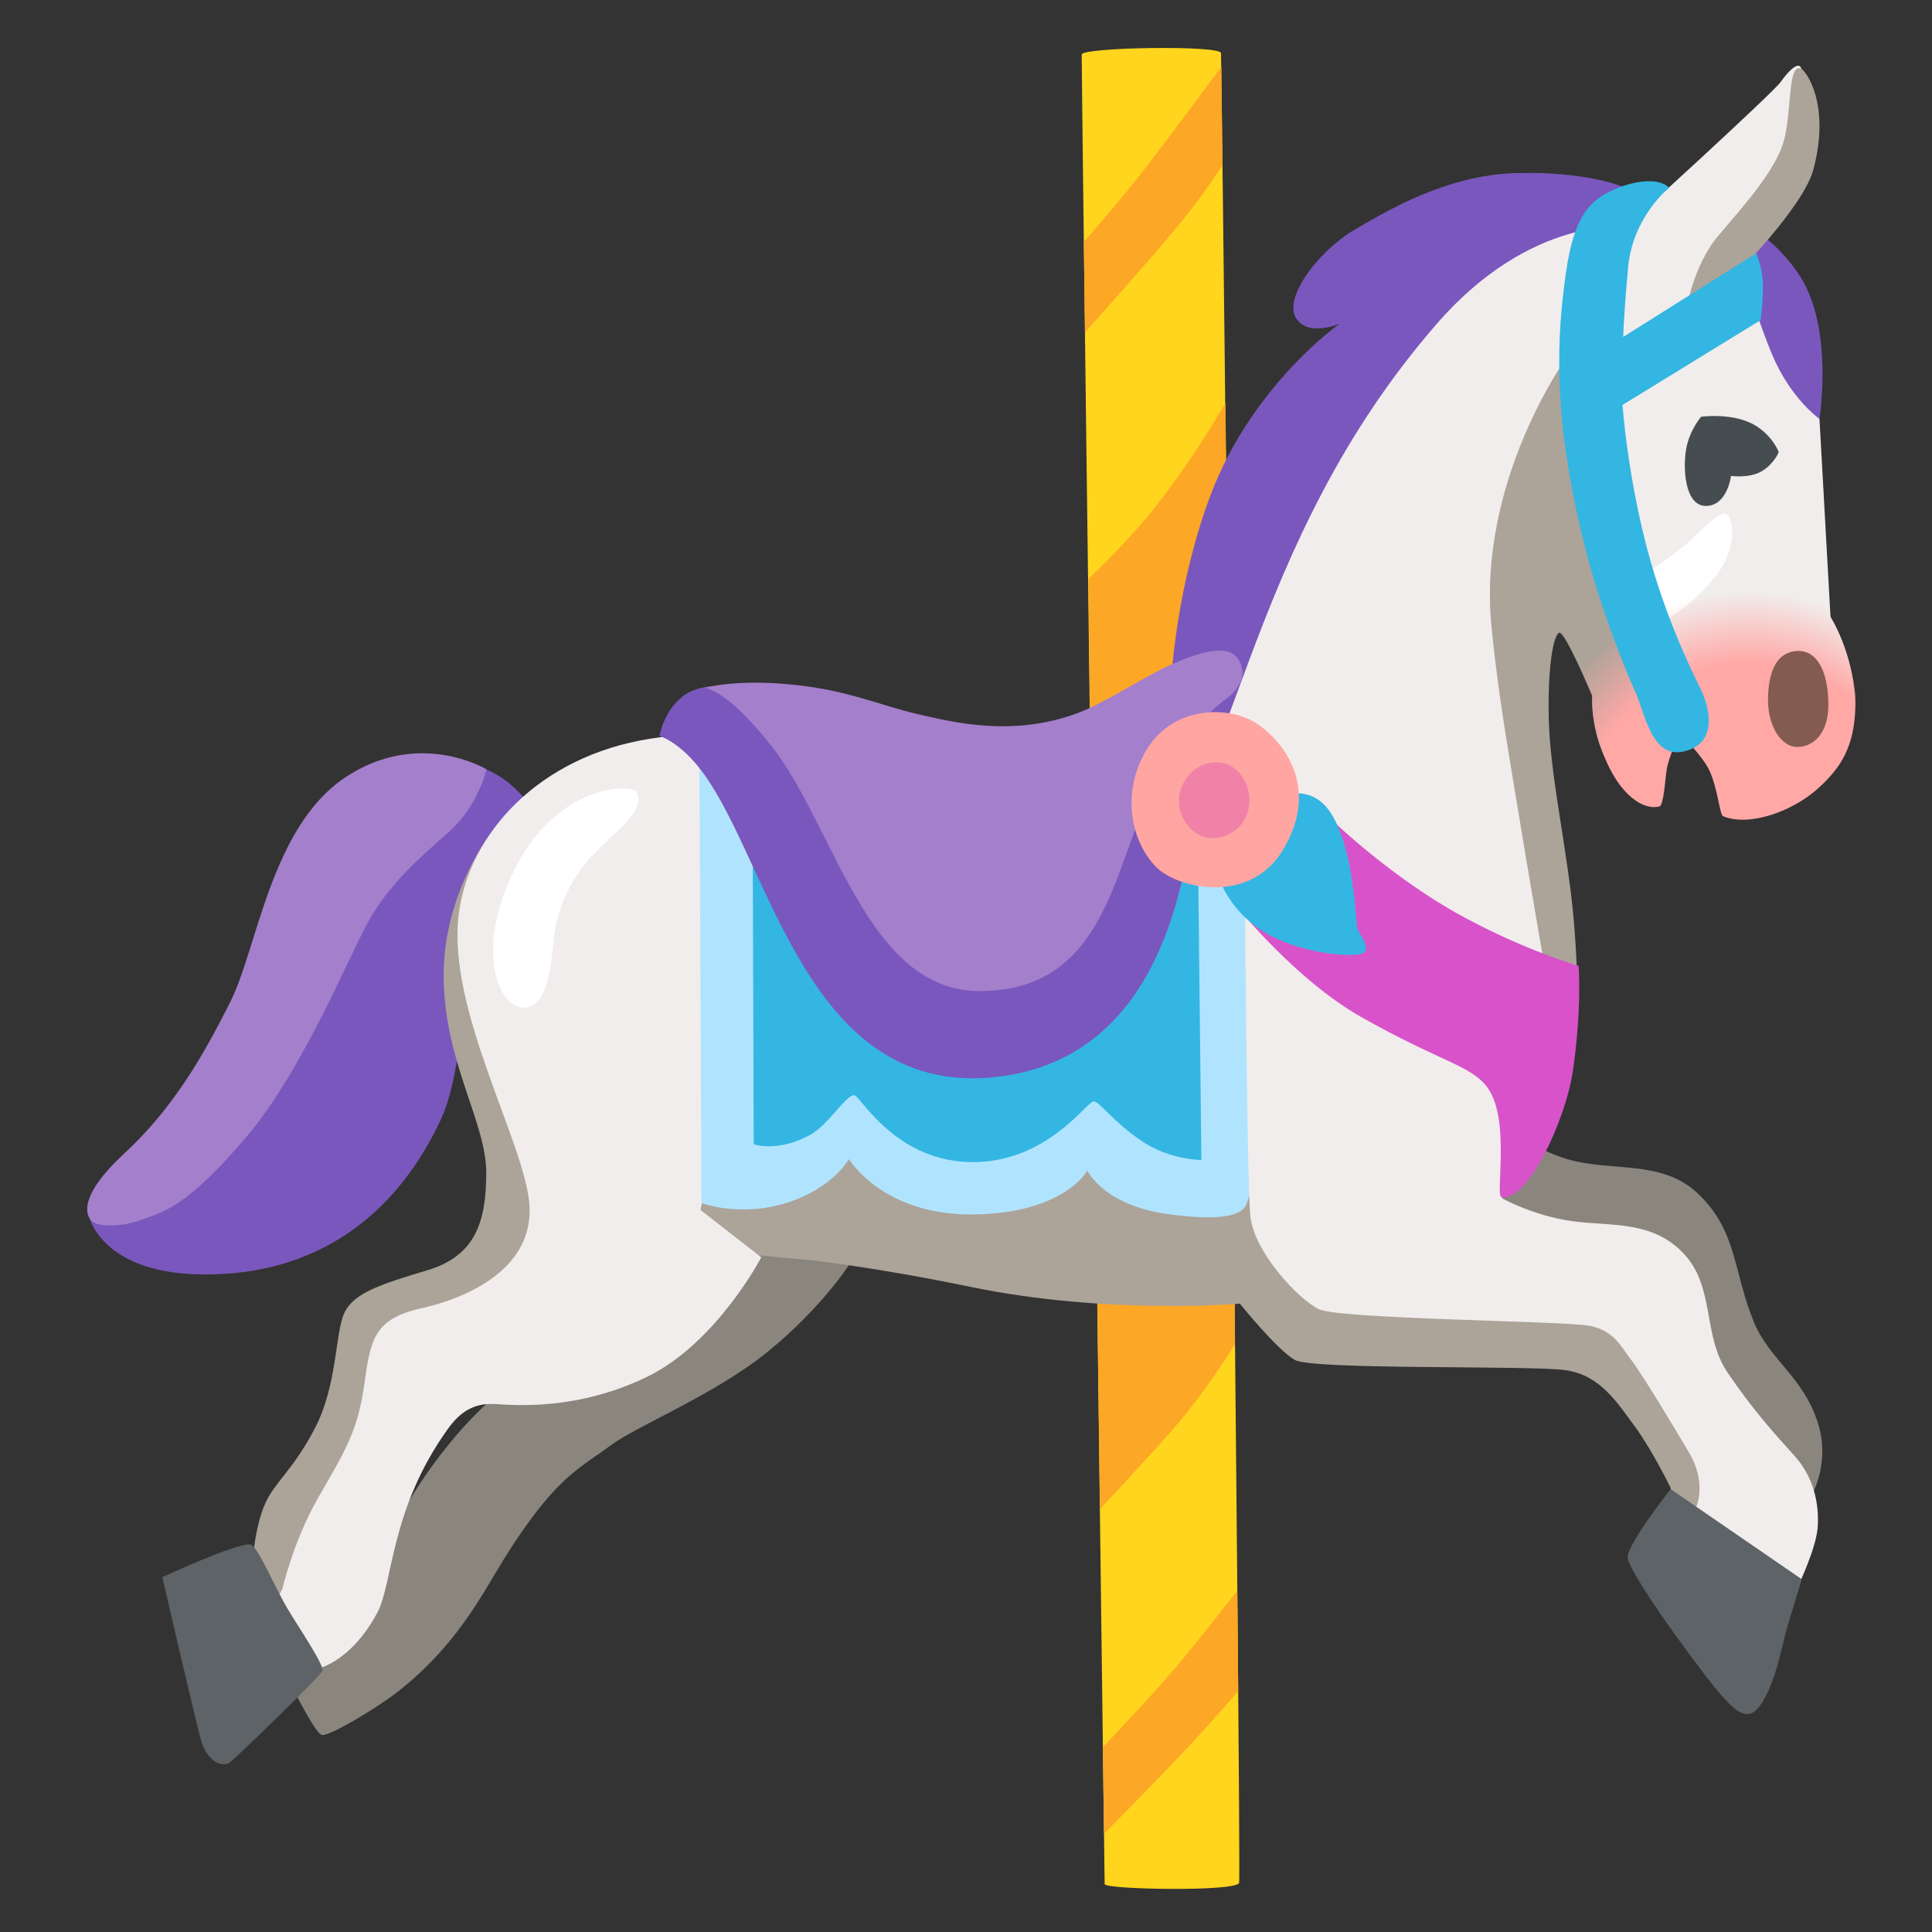 <svg width="128" height="128" xmlns="http://www.w3.org/2000/svg"><rect width="100%" height="100%" fill="#333333" stroke="none"/><defs><radialGradient cx="37.403%" cy="107.303%" fx="37.403%" fy="107.303%" r="91.608%" gradientTransform="matrix(1 0 0 .926 0 .08)" id="a"><stop stop-color="#FFA8A6" offset="66.2%"/><stop stop-color="#FFA8A6" stop-opacity="0" offset="91.4%"/></radialGradient></defs><g fill="none"><path d="M80.895 3.52c.07 1.44 1.35 120.61 1.2 121.22-.15.61-8.91.44-8.91.09 0-.77-1.55-120.44-1.52-121.22.03-.48 9.21-.63 9.23-.09Z" fill="#FFD51D"/><path d="M80.915 4.43s-3.04 4.12-4.94 6.59c-1.7 2.21-4.17 5.01-4.17 5.01l.08 6s3.84-4.3 5.78-6.61c2.1-2.49 3.32-4.47 3.32-4.47l-.07-6.52Zm.27 22.28s-1.94 3.41-4.46 6.64c-2.05 2.63-4.61 5-4.61 5l.13 11.86 9.23-1.73-.29-21.77Zm.6 58.17.03 4.17s-1.84 3.07-4.18 5.73c-1.95 2.21-4.76 5.2-4.76 5.2l-.19-15.1 3.78-1.85 5.32 1.85Zm.19 20.5s-2.95 3.85-5 6.15c-1.63 1.83-3.91 4.23-3.91 4.23l.08 5.73s3.83-3.87 5.56-5.73c1.73-1.86 3.33-3.72 3.33-3.72l-.06-6.66Z" fill="#FDA726"/><path d="M119.855 99.37s1.5-2.24.58-5.11c-.97-3.04-3.17-4.16-4.2-6.59-1.42-3.36-1.09-6.08-3.75-8.6-2.39-2.26-5.69-1.42-8.6-2.26-2.91-.84-4.14-2.59-4.14-2.59l-6.79 2.07s.9 7.56 3.62 7.43c2.72-.13 12.09 1.62 12.28 2 .19.39 8.53 13.51 8.53 13.51l2.47.14Zm-63.15-16.42c-.13.58-2.33 3.75-5.82 6.59s-8.66 4.91-10.41 6.21c-1.75 1.29-3.04 1.87-5.17 4.72-2.13 2.85-2.84 4.59-4.4 6.79-1.55 2.2-3.17 3.75-4.59 4.85-1.47 1.13-4.46 2.91-4.98 2.84-.52-.06-2.78-4.78-2.78-4.78s6.83-7.78 8.36-10.42c1.53-2.63 4.59-6.8 7.99-8.75 1.7-.98 12.81-14.83 12.81-14.83l8.99 6.78Z" fill="#8A867E"/><path d="M35.315 53.5s-1.11-1.3-1.83-1.8c-.91-.64-1.65-1.01-3.09-1.04-1.3-.02-5.3 3.46-5.3 3.46s-9.46 17.53-9.49 17.5c-.03-.03-6.15 6.98-6.04 6.84.11-.15-3.76 1.84-3.76 1.84s.66 4.36 8.38 4.13c7.55-.22 12.32-4.51 15-10.21 1.29-2.74 1.49-7.71 1.49-7.71l4.64-13.01Z" fill="#7A57BD"/><path d="M32.235 50.97s-.54 2.41-2.5 4.15c-1.96 1.73-3.68 3.25-5.04 5.43-1.36 2.18-4.43 10.13-8.37 14.77-3.94 4.64-5.43 4.94-6.96 5.5-1.29.47-2.54.42-3 .24-.71-.26-1.38-1.64 1.86-4.63s5.27-6.53 7.05-10.09c1.78-3.56 2.67-11.51 7.56-14.81 4.89-3.29 9.4-.56 9.4-.56Z" fill="#A47FCC"/><path d="M32.365 55.43s-3.1 4.03-2.97 9.55c.13 5.52 2.82 9.43 2.82 12.7 0 3.27-.71 5.52-3.91 6.48-3.21.96-4.94 1.54-5.52 2.89-.58 1.35-.45 4.75-1.92 7.57-1.47 2.82-2.59 3.47-3.27 4.94-.77 1.64-.9 4.36-.9 4.36s1.6 7.76 3.46 4.49c1.86-3.27 8.28-16.55 10.07-18.09 1.8-1.54 11.42-12.13 11.42-12.7 0-.57-9.28-22.19-9.28-22.19Z" fill="#ACA399"/><path d="m114.495 100.7-3.64.51-.17-2.63s-1.19-2.46-2.37-4.07c-1.19-1.61-2.29-3.39-4.57-3.73-2.29-.34-16.77 0-17.96-.68-1.19-.68-3.64-3.73-3.64-3.73s-8.75.76-17.79-1.1c-6.44-1.33-10.67-1.78-10.67-1.78l-6.35-.59s-6.69-2.96-6.52-3.56c.17-.59 5.17-9.66 5.68-9.4.51.25 38.71 3.81 39.3 4.49.59.68 7.54 7.79 7.54 7.79s15.25 3.98 15.5 4.07c.25.08 6.61 13.3 6.61 13.3l-.95 1.11Zm-10-34.8s.04-3.11-.45-6.99c-.47-3.76-1.34-7.93-1.43-11.15-.1-3.59.31-5.72.69-5.84.37-.12 2.18 4.16 2.18 4.16s-.11 1.94.72 3.85c.98 2.25 2.54 1.45 2.54 1.45l1.85-6.28-3.61-9.97-1.93-13.58-6.42 4.55-4.3 17.14 1.5 16.26 4.31 8.1 4.35-1.7Z" fill="#ACA399"/><path d="m46.905 48.43 4.21 10.12-4.71 21.61 4.03 3.14s-2.96 5.68-7.57 7.92c-4.62 2.24-8.73 1.88-10.1 1.8-1.37-.07-2.29.52-3.1 1.66-3.84 5.35-3.61 10.2-4.68 12.19-1.87 3.46-4.19 3.75-4.19 3.75s-4.18-1.52-4.04-1.8c.14-.29 1.95-3.54 1.95-3.54s.72-3.17 2.38-6.06c1.66-2.89 2.6-4.33 3.03-7.36.43-3.03.58-4.47 3.82-5.19 3.25-.72 7.43-2.74 7.14-6.85-.29-4.11-5.45-12.85-4.69-19.19.65-5.41 5.34-10.53 12.7-11.69 2.03-.32 3.82-.51 3.82-.51Z" fill="#F1EDEC"/><path d="M16.605 102.33c.45.08 1.59 2.81 2.45 4.26.68 1.14 2.45 3.75 2.31 4.11-.14.36-5.78 5.81-6.13 6.06-.51.36-1.52 0-1.95-1.59-.43-1.59-2.53-10.68-2.53-10.68s4.98-2.31 5.85-2.16Z" fill="#5E6367"/><path d="M42.215 52.54c.37 1.1-.65 1.88-2.45 3.61-1.8 1.73-2.89 3.82-3.1 6.28-.22 2.45-.63 4.27-1.95 4.33-1.59.07-3.35-3.61-.65-9.09 2.88-5.85 7.93-5.78 8.15-5.13Z" fill="#FFF"/><path d="m46.335 49.9.14 29.8s2.49.97 5.61 0 4.16-2.91 4.16-2.91 2.22 3.74 8.25 3.67c6.03-.07 7.55-2.91 7.55-2.91s1.05 2.34 5.47 2.91c2.5.32 4.63.32 5.05-.65.42-.97 7.41-22.65 7.41-22.65l-23.68-6.15-19.96-1.11Z" fill="#B0E4FE"/><path d="m79.385 57.87.21 18.98s-2.07.02-3.95-1.25c-1.96-1.33-2.84-2.66-3.19-2.63-.48.04-2.98 3.89-7.76 4.02-5.34.14-7.69-4.43-8.11-4.43-.55 0-1.72 1.98-2.91 2.63-2.15 1.18-3.74.62-3.74.62l-.07-21.55 29.52 3.61Z" fill="#34B6E2"/><path d="M120.545 27.76s.95-5.93-1.26-9.41c-2.21-3.48-5.61-4.43-5.61-4.43l-6.25-1.58s-2.42-1.01-7.04-.87c-4.56.14-8.47 2.48-10.59 3.72-2.45 1.42-4.74 4.51-3.95 5.85.79 1.34 2.92.4 2.92.4s-5.77 4.03-8.54 11.3c-2.3 6.05-2.61 12.17-2.61 12.17l-7.43 11.62-22.45-11.07s-1.51-.09-2.45.63c-1.34 1.03-1.59 2.67-1.59 2.67s1.45.4 3.02 2.63c4.35 6.17 6.88 21.03 18.89 20 10.44-.89 12.25-11.38 12.97-14.07.71-2.69 10.06-11.26 10.06-11.26l8.91-20.36 9.41-8.62 10.2 10.04 3.39.64Z" fill="#7A57BD"/><path d="M99.505 79.38s2.02 1.15 4.62 1.52c2.6.36 5.34-.07 7.43 2.16s1.23 5.41 2.89 7.86c1.66 2.45 3.03 3.97 4.4 5.48 1.37 1.51 1.66 3.25 1.59 4.69-.07 1.44-1.3 3.97-1.3 3.97l-6.93-.51.07-4.47s.93-1.61-.36-3.82c-.83-1.42-3.1-5.19-3.82-6.13-.72-.94-1.2-2.04-2.89-2.31-1.83-.3-16.45-.43-17.82-1.08-1.37-.65-4.33-3.82-4.55-6.2-.22-2.38-.36-21.72-.36-21.72l-1.35-10.65s.79-2.16 1.6-4.33c2.74-7.36 6.1-15.06 12.46-22.38 6.25-7.19 12.54-6.43 12.54-6.43s9.74-8.87 10.25-9.6c.51-.73 1.22-1.44 1.37-.87.15.57-.29 6.78-.29 6.78l-3.61 6.2s.72 2.96 1.95 5.92 3.15 4.29 3.15 4.29l.73 13.12s1.53 2.39 1.58 5.5c.05 3.06-12.15-.32-12.2-.58-.05-.26-4.17-11.48-4.12-12.05.05-.57-3.07-9.55-3.07-9.55s-5.54 7.96-4.66 17.21c.3 3.2.83 6.59 1.28 9.32 1.47 8.98 2.55 15.03 2.55 15.03l-3.13 11.23v2.4Z" fill="#F1EDEC"/><path d="M107.835 103.19c0 .43 1.31 2.67 4.05 6.35 2.74 3.68 3.72 4.88 4.75 3.42 1.03-1.46 1.41-3.94 1.8-5.25.35-1.18.94-3.08.94-3.08l-8.69-5.97c-.01 0-2.85 3.59-2.85 4.53Z" fill="#5E6367"/><path d="M114.355 34.05c.45.2.85 2.19-.71 4.15-1.56 1.96-3.35 2.9-3.35 2.9l-1.38-3.03s1.91-1.2 2.99-2.19c1.11-1.03 2.05-2.01 2.45-1.83Z" fill="#FFF"/><path d="M119.345 4.56c.28.13 1.95 2.29.8 6.66-.68 2.59-5.54 7.39-5.54 7.39l-2.9 2.03s.43-3.02 2.16-5.05c1.73-2.03 3.76-4.31 4.31-6.22.55-1.91.24-5.24 1.17-4.81Z" fill="#ACA399"/><path d="M1.622 37.683s-1.69 2.99-1.62 5.9c.06 2.66.91 4.09 2.55 5.54 1.63 1.44 4.45 2.49 6.21 1.78.24-.1.34-1.78.91-3.03.44-.95 1.97-2.48 1.97-2.48s.74 1.6.86 2.4c.12.8.2 2.39.49 2.46 1.11.28 2.64-.83 3.61-3.23 1.04-2.57.83-4.07.83-4.07l1.66-3.8s-.86-6.65-6.53-8.19c-5.67-1.54-10.63 1.3-10.63 1.3l-.31 5.42Z" fill="url(#a)" transform="matrix(-1 0 0 1 122.927 3.177)"/><path d="M118.925 43.14c1.58-.18 2.21 1.59 2.21 3.56s-1.06 2.79-2.07 2.79c-1.01 0-1.93-1.3-1.93-3.13.01-1.82.54-3.07 1.79-3.22Z" fill="#845B51"/><path d="M117.845 29.95c-.18.45-.72 1.17-1.49 1.44s-1.67.14-1.67.14-.23 1.94-1.62 1.99c-1.46.05-1.58-2.53-1.35-3.79.23-1.26.99-2.12.99-2.12s2.3-.32 3.75.68c1.06.72 1.39 1.66 1.39 1.66Z" fill="#464D50"/><path d="M110.585 12.43s-2.42 1.94-2.72 5.29c-.33 3.75-.32 4.6-.32 4.6l8.81-5.54s.42.97.44 2.05c.02 1.17-.15 2.38-.15 2.38l-9.15 5.62s.35 5.01 1.83 10.25c1.31 4.62 3.11 8.06 3.41 8.7.3.64 1.35 3.38-1.14 4-2.18.54-2.62-2.57-3.26-3.96-.64-1.39-2.19-5.3-3.11-8.75-2.52-9.44-2.03-15.08-1.48-18.98.58-4.17 1.86-4.97 3.39-5.62 1.1-.45 2.72-.75 3.45-.04Z" fill="#34B6E2"/><path d="M104.585 63.99s.23 2.8-.38 6.98c-.49 3.31-3.05 8.74-4.74 8.33-.41-.1.65-5.27-.98-7.33-1.11-1.41-3.13-1.66-8.32-4.6-4.34-2.46-8.19-7.27-8.19-7.27l.81-7.1 5.47 1.34s4 3.87 8.69 6.4c4.17 2.26 7.64 3.25 7.64 3.25Z" fill="#D853C9"/><path d="M85.065 52.69c.03.01 1.95-.77 3.19 1.31 1.53 2.57 1.54 7.22 1.69 7.57.15.35 1.08 1.46.15 1.65-.92.19-4.5-.12-6.8-1.77-2.31-1.65-2.73-3.92-2.73-3.92l4.5-4.84Z" fill="#34B6E2"/><path d="M46.645 45.58s1.39-.07 4.47 3.85c4.18 5.31 6.32 16.23 13.78 16.23 7.46 0 8.65-6.5 10.62-11.52 1.97-5.02 5.61-7.76 5.61-7.76s1.91-1.19.89-2.74c-.78-1.19-3.32-.12-4.75.54-1.43.66-4.01 2.33-5.63 2.97-4.47 1.77-8.6.67-10.93.14-2.33-.54-4.49-1.54-8-1.91-3.92-.43-6.06.2-6.06.2Z" fill="#A47FCC"/><path d="M83.345 47.99c1.95 1.35 4.05 4.44 1.61 8.39-2.23 3.6-6.97 2.45-8.33 1.09-1.71-1.71-2.39-5.02-.61-7.88 1.78-2.86 5.51-2.87 7.33-1.6Z" fill="#FFA6A3"/><path d="M81.145 50.58c1.03.26 2.01 1.73 1.49 3.31-.45 1.39-2.08 1.96-3.12 1.46-1.1-.53-1.8-2.01-1.18-3.33.51-1.11 1.62-1.74 2.81-1.44Z" fill="#F182A7"/></g></svg>